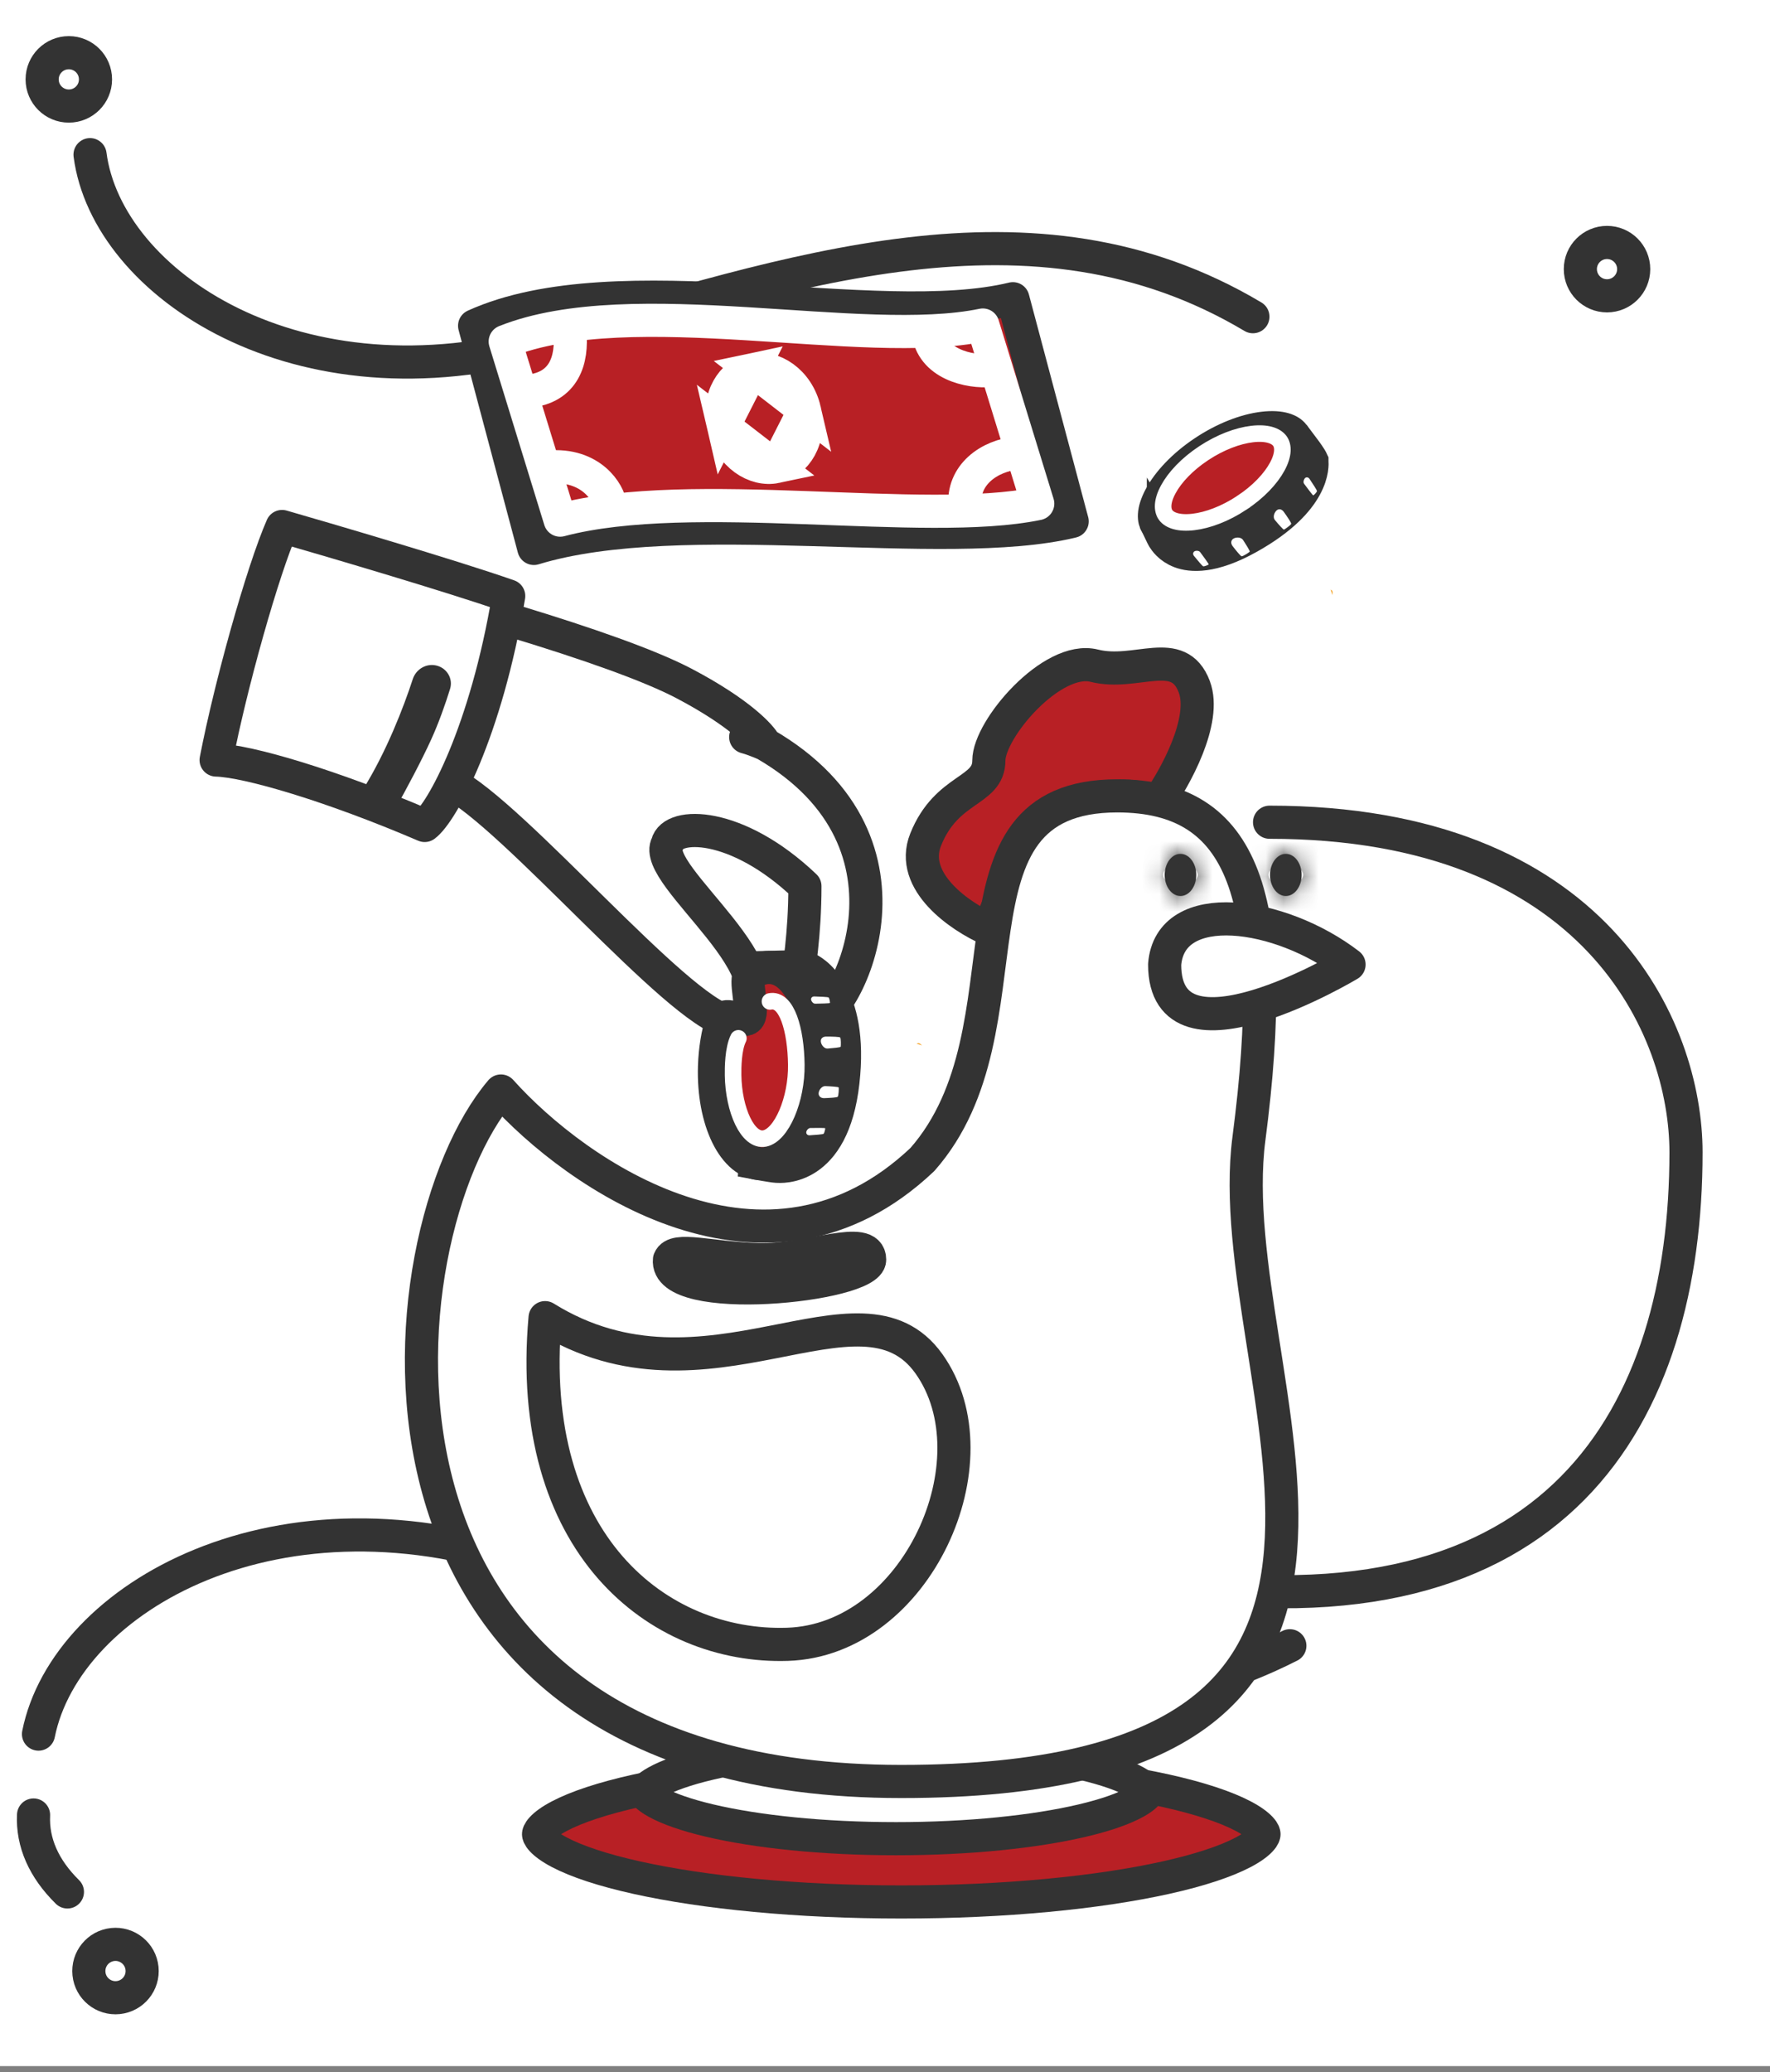 <svg width="100" height="117" viewBox="0 0 100 117" fill="none" xmlns="http://www.w3.org/2000/svg">
<rect x="0" y="0" width="100" height="117" fill="#808080" stroke="none"/>
<rect width="100" height="116.667" fill="white"/>
<path d="M65.476 89.286C88.095 92.857 95.255 79.777 95.255 65.071C95.255 58.092 90.178 46.429 71.726 46.429" stroke="#333333" stroke-width="1.872" stroke-linecap="round" stroke-linejoin="round"/>
<path d="M1.896 102.488C1.822 104.039 2.474 105.519 3.809 106.832" stroke="#333333" stroke-width="1.872" stroke-linecap="round" stroke-linejoin="round"/>
<path d="M72.873 92.932C59.079 99.932 44.859 93.714 30.322 88.493C15.784 83.271 3.721 90.192 2.175 97.92" stroke="#333333" stroke-width="1.872" stroke-linecap="round" stroke-linejoin="round"/>
<path d="M70.786 17.883C58.35 10.471 44.677 15.373 30.771 19.325C16.864 23.277 6.04 16.048 5.087 8.734" stroke="#333333" stroke-width="1.872" stroke-linecap="round" stroke-linejoin="round"/>
<path d="M3.888 2.976C3.056 2.976 2.381 3.65 2.381 4.483C2.381 5.315 3.056 5.989 3.888 5.989C4.72 5.989 5.395 5.315 5.395 4.483C5.395 3.65 4.72 2.976 3.888 2.976Z" stroke="#333333" stroke-width="1.872" stroke-linecap="round" stroke-linejoin="round"/>
<path d="M90.792 13.691C89.96 13.691 89.285 14.365 89.285 15.197C89.285 16.029 89.96 16.704 90.792 16.704C91.624 16.704 92.299 16.029 92.299 15.197C92.299 14.365 91.624 13.691 90.792 13.691Z" stroke="#333333" stroke-width="1.872" stroke-linecap="round" stroke-linejoin="round"/>
<path d="M6.368 109.801C5.54 109.888 4.94 110.629 5.027 111.457C5.113 112.285 5.855 112.885 6.682 112.798C7.51 112.711 8.11 111.97 8.023 111.143C7.937 110.315 7.195 109.715 6.368 109.801Z" stroke="#333333" stroke-width="1.872" stroke-linecap="round" stroke-linejoin="round"/>
<path fill-rule="evenodd" clip-rule="evenodd" d="M26.814 18.395C34.93 14.725 49.52 18.731 57.226 16.868L60.574 29.44C53.321 31.195 38.574 28.403 30.163 30.968L26.814 18.395Z" fill="#B82025" stroke="#333333" stroke-width="1.872" stroke-linejoin="round"/>
<path fill-rule="evenodd" clip-rule="evenodd" d="M28.543 19.285C35.71 16.427 48.704 19.77 55.526 18.353L58.629 28.438C52.209 29.772 39.087 27.4 31.647 29.371L28.543 19.285Z" fill="#B82025" stroke="white" stroke-width="1.872" stroke-linecap="round" stroke-linejoin="round"/>
<path d="M56.007 20.921C54.758 21.035 52.621 20.558 52.435 18.703" stroke="white" stroke-width="1.872" stroke-linecap="round" stroke-linejoin="round"/>
<path d="M29.839 22.09C31.875 21.904 32.351 20.314 32.193 18.741" stroke="white" stroke-width="1.872" stroke-linecap="round" stroke-linejoin="round"/>
<path d="M30.983 26.375C33.411 26.153 34.41 27.858 34.475 28.522" stroke="white" stroke-width="1.872" stroke-linecap="round" stroke-linejoin="round"/>
<path d="M57.499 25.576C55.881 25.724 54.343 26.821 54.522 28.595" stroke="white" stroke-width="1.872" stroke-linecap="round" stroke-linejoin="round"/>
<path d="M45.451 23.161L45.451 23.161C45.068 21.517 43.657 20.637 42.501 20.881L45.451 23.161ZM45.451 23.161C45.832 24.796 44.955 26.114 43.83 26.352L43.83 26.352M45.451 23.161L43.83 26.352M43.83 26.352C42.674 26.596 41.261 25.716 40.878 24.073L43.83 26.352ZM40.878 24.073C40.498 22.438 41.375 21.12 42.5 20.881L40.878 24.073Z" stroke="white" stroke-width="1.872"/>
<path fill-rule="evenodd" clip-rule="evenodd" d="M75.282 33.599C75.248 33.498 75.213 33.396 75.178 33.294C75.33 33.359 75.286 33.486 75.282 33.599Z" fill="#F5A324"/>
<path d="M65.642 30.213C65.632 30.194 65.622 30.174 65.612 30.153L73.585 25.234C73.646 25.315 73.706 25.396 73.765 25.477C73.873 25.626 73.963 25.758 74.031 25.867C74.085 25.955 74.11 26.006 74.119 26.026C74.119 26.028 74.12 26.034 74.12 26.045C74.138 26.262 74.303 28.247 70.54 30.347C68.474 31.5 67.285 31.383 66.677 31.152C66.074 30.923 65.808 30.502 65.738 30.391C65.734 30.385 65.731 30.38 65.728 30.375C65.728 30.376 65.728 30.375 65.727 30.373C65.721 30.362 65.693 30.313 65.642 30.213Z" fill="#B82025" stroke="#333333" stroke-width="1.872"/>
<path d="M73.061 24.547L73.061 24.547C73.212 24.753 73.308 25.238 72.848 26.095C72.41 26.91 71.567 27.833 70.392 28.618L70.392 28.618C69.218 29.402 68.012 29.848 67.04 29.964C66.013 30.087 65.516 29.828 65.347 29.598C65.196 29.392 65.1 28.906 65.561 28.05C65.998 27.235 66.841 26.312 68.016 25.527L68.016 25.527C69.19 24.743 70.396 24.297 71.369 24.181C72.396 24.058 72.892 24.317 73.061 24.547Z" fill="#B82025" stroke="#333333" stroke-width="1.872"/>
<path d="M72.304 24.895L72.304 24.895C72.509 25.171 72.534 25.663 72.157 26.356C71.791 27.029 71.101 27.77 70.157 28.393L70.157 28.394C69.213 29.017 68.233 29.379 67.426 29.474C66.59 29.573 66.076 29.379 65.861 29.088C65.656 28.812 65.631 28.321 66.008 27.627C66.373 26.955 67.063 26.213 68.008 25.59L68.008 25.59C68.951 24.967 69.931 24.605 70.739 24.509C71.575 24.41 72.088 24.605 72.304 24.895ZM67.75 25.2L67.75 25.199L67.75 25.2Z" fill="#B82025" stroke="white" stroke-width="0.936"/>
<path fill-rule="evenodd" clip-rule="evenodd" d="M69.639 30.836C69.518 30.68 69.537 30.482 69.717 30.399C69.882 30.321 70.13 30.34 70.23 30.493C70.403 30.759 70.633 31.125 70.606 31.153C70.562 31.197 70.241 31.409 70.151 31.412C70.096 31.414 69.835 31.091 69.639 30.836Z" fill="white"/>
<path fill-rule="evenodd" clip-rule="evenodd" d="M67.454 31.389C67.367 31.282 67.406 31.142 67.539 31.109C67.631 31.086 67.751 31.104 67.808 31.18C67.978 31.408 68.307 31.856 68.288 31.874C68.261 31.899 68.047 31.994 67.977 31.978C67.933 31.968 67.647 31.626 67.454 31.389Z" fill="white"/>
<path fill-rule="evenodd" clip-rule="evenodd" d="M73.983 27.041C73.911 26.933 73.777 26.922 73.704 27.028C73.647 27.111 73.621 27.24 73.68 27.321C73.852 27.553 74.174 27.984 74.199 27.973C74.232 27.958 74.397 27.797 74.405 27.729C74.41 27.684 74.153 27.294 73.983 27.041Z" fill="white"/>
<path fill-rule="evenodd" clip-rule="evenodd" d="M72.529 28.901C72.422 28.751 72.25 28.703 72.116 28.83C71.977 28.963 71.906 29.22 72.03 29.367C72.234 29.61 72.505 29.92 72.541 29.905C72.599 29.88 72.915 29.662 72.948 29.582C72.969 29.531 72.718 29.166 72.529 28.901Z" fill="white"/>
<path d="M26.17 44.641C22.764 42.316 15.71 41.92 12.608 42.013C13.522 37.299 14.968 32.974 15.577 31.401C24.646 33.679 34.773 36.552 38.674 38.608C41.795 40.254 43.008 41.569 43.225 42.02C52.94 47.656 47.675 57.687 45.868 57.687C44.062 57.686 45.476 55.566 45.476 50.04C41.626 46.373 37.987 46.411 37.703 47.657C36.71 49.416 45.26 55.135 41.639 57.685C39.504 58.392 30.428 47.548 26.17 44.641Z" fill="white"/>
<path d="M43.225 42.02C52.94 47.656 47.675 57.687 45.868 57.687C44.062 57.686 45.476 55.566 45.476 50.04C41.626 46.373 37.987 46.411 37.703 47.657C36.71 49.416 45.26 55.135 41.639 57.685C39.504 58.392 30.428 47.548 26.17 44.641C22.764 42.316 15.71 41.92 12.608 42.013C13.522 37.299 14.968 32.974 15.577 31.401C24.646 33.679 34.773 36.552 38.674 38.608C41.795 40.254 43.008 41.569 43.225 42.02ZM43.225 42.02C42.776 41.828 42.4 41.689 42.13 41.62" stroke="#333333" stroke-width="1.872" stroke-linecap="round" stroke-linejoin="round"/>
<path fill-rule="evenodd" clip-rule="evenodd" d="M52.097 59.028C51.994 58.997 51.891 58.966 51.788 58.935C51.929 58.849 52.006 58.959 52.097 59.028Z" fill="#F5A324"/>
<path fill-rule="evenodd" clip-rule="evenodd" d="M43.431 54.63C44.14 54.613 45.142 54.549 45.547 54.673C45.885 54.777 48.193 56.027 47.623 61.096C47.052 66.165 44.096 65.866 43.874 65.856C43.653 65.846 42.675 65.664 42.675 65.664L43.431 54.63Z" fill="#B82025" stroke="#333333" stroke-width="1.872"/>
<path fill-rule="evenodd" clip-rule="evenodd" d="M43.431 54.63C45.024 54.61 46.234 57.075 46.135 60.135C46.036 63.196 44.665 65.694 43.072 65.714C41.48 65.734 40.269 63.269 40.368 60.208C40.398 59.27 40.548 58.385 40.787 57.607C40.957 57.057 42.063 57.863 42.311 57.441C42.594 56.959 42.028 55.272 42.383 55.011C42.712 54.769 43.066 54.634 43.431 54.63Z" fill="#B82025" stroke="#333333" stroke-width="1.872"/>
<path d="M43.501 56.548C44.454 56.356 44.963 58.155 44.989 60.119C45.016 62.083 44.156 64.094 43.204 64.286C42.251 64.477 41.444 62.678 41.418 60.714C41.412 60.295 41.418 59.227 41.716 58.631" stroke="white" stroke-width="0.936" stroke-linecap="round"/>
<path fill-rule="evenodd" clip-rule="evenodd" d="M46.565 62.01C46.368 62.017 46.218 61.886 46.255 61.692C46.288 61.512 46.447 61.322 46.63 61.33C46.947 61.343 47.378 61.369 47.385 61.408C47.396 61.469 47.381 61.853 47.331 61.928C47.301 61.974 46.886 61.998 46.565 62.01Z" fill="white"/>
<path fill-rule="evenodd" clip-rule="evenodd" d="M45.742 64.107C45.605 64.116 45.514 64.003 45.565 63.875C45.599 63.787 45.684 63.699 45.778 63.697C46.063 63.692 46.619 63.684 46.622 63.711C46.627 63.747 46.58 63.977 46.527 64.024C46.492 64.055 46.048 64.088 45.742 64.107Z" fill="white"/>
<path fill-rule="evenodd" clip-rule="evenodd" d="M46.007 56.267C45.878 56.263 45.791 56.365 45.834 56.487C45.868 56.581 45.958 56.678 46.059 56.676C46.347 56.672 46.886 56.661 46.891 56.634C46.898 56.598 46.863 56.37 46.813 56.325C46.779 56.294 46.312 56.276 46.007 56.267Z" fill="white"/>
<path fill-rule="evenodd" clip-rule="evenodd" d="M46.674 58.532C46.489 58.532 46.35 58.644 46.376 58.827C46.403 59.017 46.571 59.224 46.762 59.209C47.078 59.184 47.488 59.145 47.497 59.107C47.511 59.045 47.517 58.66 47.471 58.587C47.442 58.541 46.999 58.532 46.674 58.532Z" fill="white"/>
<path d="M28.74 33.654C27.465 41.323 24.964 45.901 23.993 46.612C18.745 44.362 13.999 42.962 12.21 42.916C13.037 38.645 14.832 32.258 15.936 29.73C18.13 30.361 25.455 32.504 28.74 33.654Z" fill="white" stroke="#333333" stroke-width="1.872" stroke-linejoin="round"/>
<path d="M24.364 41.75C23.834 42.917 22.936 44.608 22.308 45.718C22.049 46.176 21.485 46.352 21.005 46.138C20.391 45.865 20.188 45.092 20.542 44.521C21.834 42.437 22.802 39.94 23.321 38.347C23.498 37.803 24.048 37.462 24.61 37.571C25.227 37.691 25.614 38.303 25.427 38.903C25.171 39.727 24.801 40.79 24.364 41.75Z" fill="#333333"/>
<path d="M71.412 103.572C71.412 103.595 71.406 103.7 71.224 103.897C71.038 104.099 70.719 104.339 70.229 104.597C69.251 105.111 67.773 105.602 65.869 106.025C62.076 106.868 56.79 107.398 50.92 107.398C45.05 107.398 39.764 106.868 35.971 106.025C34.066 105.602 32.589 105.111 31.611 104.597C31.12 104.339 30.801 104.099 30.615 103.897C30.434 103.7 30.427 103.595 30.427 103.572C30.427 103.548 30.434 103.443 30.615 103.246C30.801 103.044 31.12 102.804 31.611 102.547C32.589 102.033 34.066 101.542 35.971 101.118C39.764 100.275 45.05 99.746 50.92 99.746C56.79 99.746 62.076 100.275 65.869 101.118C67.773 101.542 69.251 102.033 70.229 102.547C70.719 102.804 71.038 103.044 71.224 103.246C71.406 103.443 71.412 103.548 71.412 103.572Z" fill="#B82025" stroke="#333333" stroke-width="1.872"/>
<path d="M64.153 100.619C64.714 100.931 64.833 101.139 64.858 101.191C64.833 101.242 64.714 101.451 64.153 101.763C63.493 102.13 62.477 102.491 61.14 102.805C58.483 103.43 54.763 103.826 50.622 103.826C46.481 103.826 42.761 103.43 40.103 102.805C38.767 102.491 37.751 102.13 37.091 101.763C36.53 101.451 36.411 101.242 36.386 101.191C36.411 101.139 36.53 100.931 37.091 100.619C37.751 100.252 38.767 99.891 40.103 99.577C42.761 98.951 46.481 98.555 50.622 98.555C54.763 98.555 58.483 98.951 61.14 99.577C62.477 99.891 63.493 100.252 64.153 100.619Z" fill="white" stroke="#333333" stroke-width="1.872"/>
<path d="M52.296 47.412C51.343 49.793 54.28 51.777 55.867 52.471C58.724 44.614 63.407 44.436 65.391 45.328C66.383 43.94 68.189 40.685 67.474 38.781C66.582 36.4 64.201 38.186 61.82 37.59C59.439 36.995 55.867 41.162 55.867 42.947C55.867 44.733 53.486 44.436 52.296 47.412Z" fill="#B82025" stroke="#333333" stroke-width="1.872" stroke-linecap="round" stroke-linejoin="round"/>
<path d="M70.562 64.286C72.348 50.595 70.265 44.94 63.122 44.94C52.705 44.94 58.658 58.036 52.11 65.476C43.301 73.809 32.566 66.369 28.301 61.607C21.455 69.643 18.181 100.595 50.92 100.595C83.658 100.595 68.777 77.976 70.562 64.286Z" fill="white" stroke="#333333" stroke-width="1.872" stroke-linecap="round" stroke-linejoin="round"/>
<path d="M52.48 77.006C48.599 71.567 39.926 80.08 30.796 74.404C29.655 87.174 37.187 93.087 44.491 92.85C51.795 92.614 56.36 82.445 52.48 77.006Z" stroke="#333333" stroke-width="1.872" stroke-linecap="round" stroke-linejoin="round"/>
<path d="M65.8 54.464C66.098 50.595 72.348 51.488 76.217 54.464C76.217 54.464 65.8 60.714 65.8 54.464Z" fill="white" stroke="#333333" stroke-width="1.872" stroke-linecap="round" stroke-linejoin="round"/>
<mask id="path-42-inside-1" fill="white">
<ellipse cx="66.693" cy="49.405" rx="0.893" ry="1.19"/>
</mask>
<ellipse cx="66.693" cy="49.405" rx="0.893" ry="1.19" fill="#333333"/>
<path d="M65.714 49.405C65.714 49.367 65.723 49.262 65.827 49.123C65.931 48.984 66.218 48.723 66.693 48.723V52.467C67.661 52.467 68.395 51.94 68.822 51.37C69.249 50.8 69.458 50.099 69.458 49.405H65.714ZM66.693 48.723C67.168 48.723 67.455 48.984 67.56 49.123C67.663 49.262 67.672 49.367 67.672 49.405H63.928C63.928 50.099 64.137 50.8 64.564 51.37C64.992 51.94 65.725 52.467 66.693 52.467V48.723ZM67.672 49.405C67.672 49.442 67.663 49.547 67.56 49.686C67.455 49.825 67.168 50.086 66.693 50.086V46.342C65.725 46.342 64.992 46.869 64.564 47.44C64.137 48.009 63.928 48.71 63.928 49.405H67.672ZM66.693 50.086C66.218 50.086 65.931 49.825 65.827 49.686C65.723 49.547 65.714 49.442 65.714 49.405H69.458C69.458 48.71 69.249 48.009 68.822 47.44C68.395 46.869 67.661 46.342 66.693 46.342V50.086Z" fill="#333333" mask="url(#path-42-inside-1)"/>
<mask id="path-44-inside-2" fill="white">
<ellipse cx="72.646" cy="49.405" rx="0.893" ry="1.19"/>
</mask>
<ellipse cx="72.646" cy="49.405" rx="0.893" ry="1.19" fill="#333333"/>
<path d="M71.666 49.405C71.666 49.367 71.675 49.262 71.779 49.123C71.884 48.984 72.171 48.723 72.646 48.723V52.467C73.614 52.467 74.347 51.94 74.775 51.37C75.202 50.8 75.411 50.099 75.411 49.405H71.666ZM72.646 48.723C73.121 48.723 73.408 48.984 73.512 49.123C73.616 49.262 73.625 49.367 73.625 49.405H69.881C69.881 50.099 70.09 50.8 70.517 51.37C70.944 51.94 71.678 52.467 72.646 52.467V48.723ZM73.625 49.405C73.625 49.442 73.616 49.547 73.512 49.686C73.408 49.825 73.121 50.086 72.646 50.086V46.342C71.678 46.342 70.944 46.869 70.517 47.44C70.09 48.009 69.881 48.71 69.881 49.405H73.625ZM72.646 50.086C72.171 50.086 71.884 49.825 71.779 49.686C71.675 49.547 71.666 49.442 71.666 49.405H75.411C75.411 48.71 75.202 48.009 74.775 47.44C74.347 46.869 73.614 46.342 72.646 46.342V50.086Z" fill="#333333" mask="url(#path-44-inside-2)"/>
<path d="M49.133 71.131C49.133 72.619 37.526 73.81 37.824 71.131C38.124 70.38 40.107 71.051 42.883 71.131C45.61 71.21 49.133 69.643 49.133 71.131Z" fill="#333333" stroke="#333333" stroke-width="1.872" stroke-linecap="round" stroke-linejoin="round"/>
</svg>
